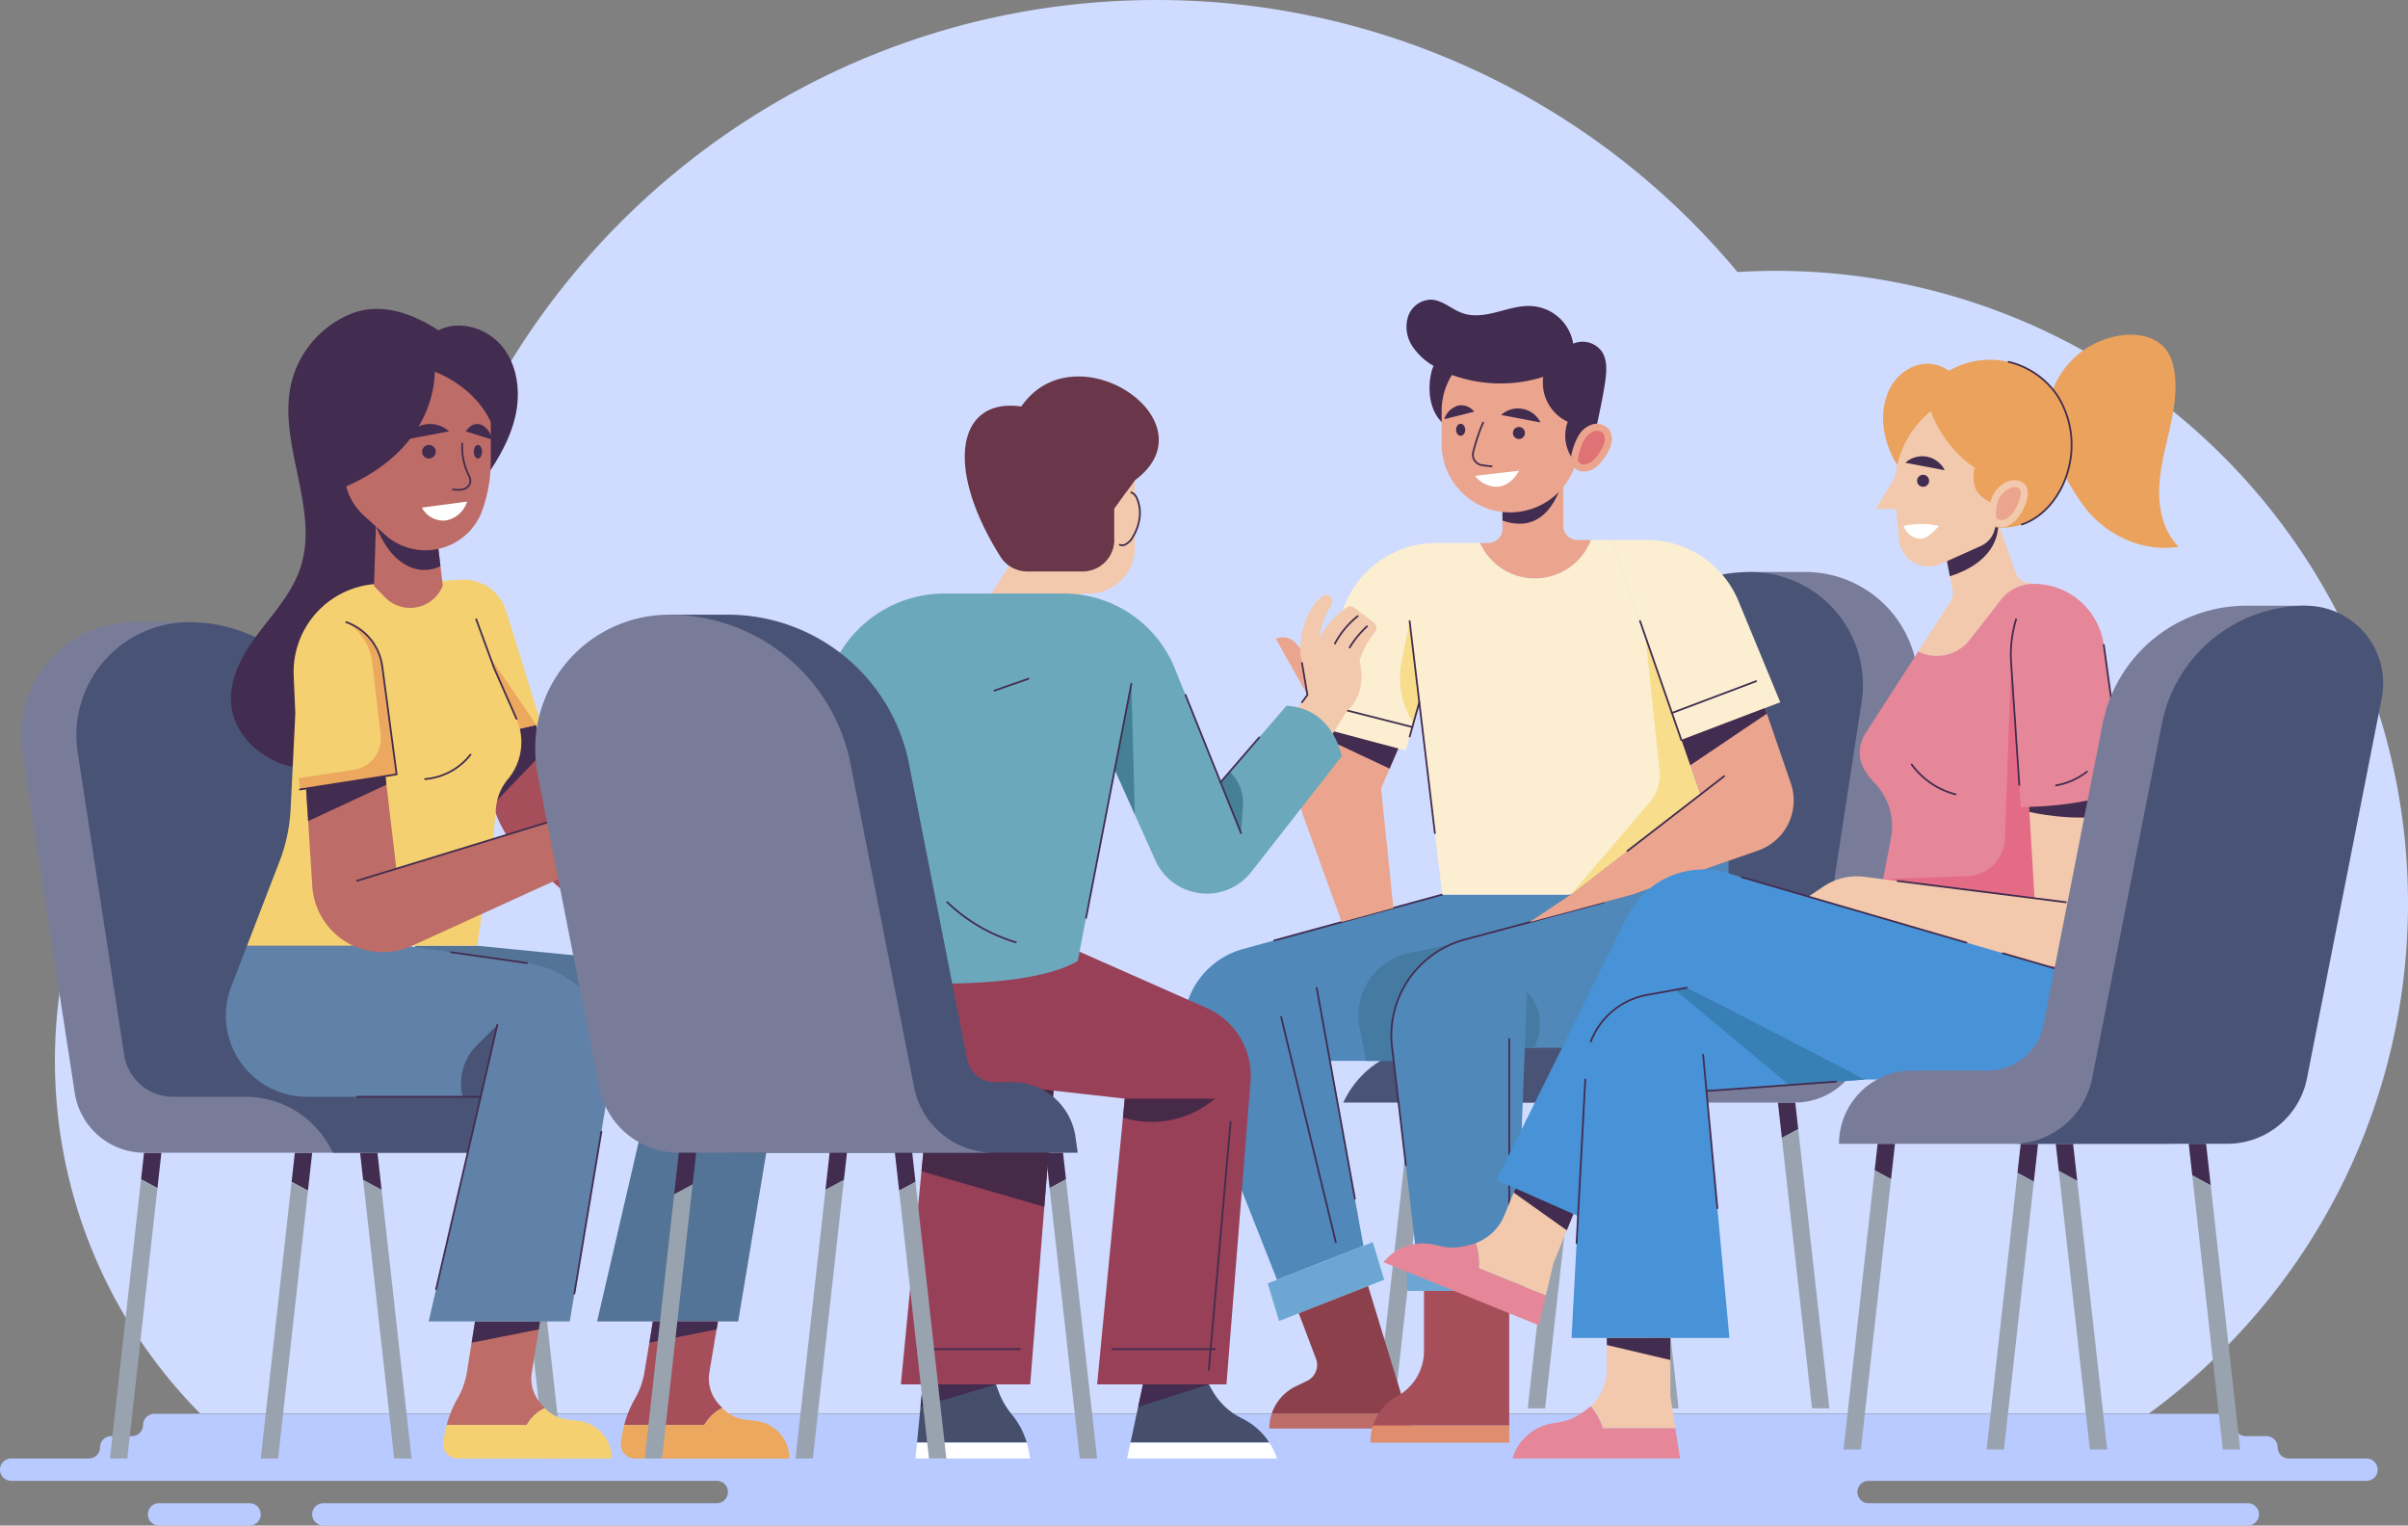 <svg xmlns="http://www.w3.org/2000/svg" width="682.64" height="432.389" viewBox="0 0 682.64 432.389">
  <rect x="0" y="0" width="682.64" height="432.389" fill="#808080" stroke="none"/>
  <g id="Group_2801" data-name="Group 2801" transform="translate(-37.981 -28.278)">
    <g id="BACKGROUND">
      <path id="Path_1362" data-name="Path 1362" d="M720.621,284.243a179.2,179.2,0,0,0-179.2-179.2c-3.655,0-7.281.123-10.882.339a214.147,214.147,0,0,0-164.762-77.1c-101.1,0-185.863,69.918-208.6,164.036a141.892,141.892,0,0,0-62.435,236.6H647.167A178.941,178.941,0,0,0,720.621,284.243Z" fill="#cfdcff"/>
    </g>
    <g id="OBJECT">
      <g id="Group_2741" data-name="Group 2741">
        <g id="Group_2599" data-name="Group 2599">
          <path id="Path_1363" data-name="Path 1363" d="M712.019,444.833h0a3.166,3.166,0,0,0-3.167-3.166H686.833a3.166,3.166,0,0,1-3.166-3.167h0a3.167,3.167,0,0,0-3.167-3.167h-5.872a3.167,3.167,0,0,1-3.167-3.166h0A3.167,3.167,0,0,0,668.294,429H81.706a3.167,3.167,0,0,0-3.167,3.167h0a3.167,3.167,0,0,1-3.167,3.166H69.5a3.167,3.167,0,0,0-3.167,3.167h0a3.166,3.166,0,0,1-3.166,3.167H41.148a3.166,3.166,0,0,0-3.167,3.166h0A3.167,3.167,0,0,0,41.148,448H241.177a3.167,3.167,0,0,1,3.167,3.167h0a3.166,3.166,0,0,1-3.167,3.166H129.65a3.167,3.167,0,0,0-3.167,3.167h0a3.167,3.167,0,0,0,3.167,3.167H675.2a3.167,3.167,0,0,0,3.166-3.167h0a3.167,3.167,0,0,0-3.166-3.167H567.7a3.166,3.166,0,0,1-3.167-3.166h0A3.167,3.167,0,0,1,567.7,448H708.852A3.167,3.167,0,0,0,712.019,444.833Z" fill="#b8caff"/>
          <path id="Path_1364" data-name="Path 1364" d="M108.732,460.667H83.066A3.167,3.167,0,0,1,79.9,457.5h0a3.167,3.167,0,0,1,3.167-3.167h25.666A3.167,3.167,0,0,1,111.9,457.5h0A3.167,3.167,0,0,1,108.732,460.667Z" fill="#b8caff"/>
        </g>
        <g id="Group_2634" data-name="Group 2634">
          <g id="Group_2606" data-name="Group 2606">
            <g id="Group_2604" data-name="Group 2604">
              <g id="Group_2600" data-name="Group 2600">
                <path id="Path_1365" data-name="Path 1365" d="M442.911,340.774h-4.917l-1.315,11.788,5.232-2.827Z" fill="#422c4f"/>
                <path id="Path_1366" data-name="Path 1366" d="M436.679,352.562l-8.352,74.879h4.917l8.667-77.705Z" fill="#99a3b0"/>
              </g>
              <g id="Group_2601" data-name="Group 2601">
                <path id="Path_1367" data-name="Path 1367" d="M479.577,351.253l-8.5,76.188H476l8.813-79.015Z" fill="#99a3b0"/>
                <path id="Path_1368" data-name="Path 1368" d="M485.663,340.774h-4.917l-1.169,10.479,5.232-2.827Z" fill="#422c4f"/>
              </g>
              <g id="Group_2602" data-name="Group 2602">
                <path id="Path_1369" data-name="Path 1369" d="M504.164,340.774h-4.917l1.2,10.754,4.638-2.505Z" fill="#422c4f"/>
                <path id="Path_1370" data-name="Path 1370" d="M513.831,427.441l-8.747-78.418-4.638,2.505,8.467,75.913Z" fill="#99a3b0"/>
              </g>
              <g id="Group_2603" data-name="Group 2603">
                <path id="Path_1371" data-name="Path 1371" d="M546.916,340.774H542l1.119,10.031,4.638-2.505Z" fill="#422c4f"/>
                <path id="Path_1372" data-name="Path 1372" d="M556.582,427.441,547.755,348.3l-4.638,2.505,8.548,76.635Z" fill="#99a3b0"/>
              </g>
            </g>
            <g id="Group_2605" data-name="Group 2605">
              <path id="Path_1373" data-name="Path 1373" d="M434.454,340.774v0a27.311,27.311,0,0,1,24.792-15.855h32.541l17.594-114.523L534.1,190.4h15.656a32,32,0,0,1,31.629,36.859l-14.834,96.553a20,20,0,0,1-19.768,16.963Z" fill="#797c99"/>
              <path id="Path_1374" data-name="Path 1374" d="M418.8,340.774v0a27.31,27.31,0,0,1,24.792-15.855h32.541l15-97.644A43.476,43.476,0,0,1,534.1,190.4h0a32,32,0,0,1,31.629,36.859l-13.18,85.785a14,14,0,0,1-13.838,11.874H518.189A27.311,27.311,0,0,0,493.4,340.772v0Z" fill="#495375"/>
            </g>
          </g>
          <g id="Group_2633" data-name="Group 2633">
            <g id="Group_2613" data-name="Group 2613">
              <g id="Group_2607" data-name="Group 2607">
                <path id="Path_1375" data-name="Path 1375" d="M465.528,190.483a17.095,17.095,0,0,0,23.507-9.15h-3.868a4,4,0,0,1-4-4V164l-17.25,4.5v9.667a4,4,0,0,1-4,4h-2.41A17.43,17.43,0,0,0,465.528,190.483Z" fill="#eba58e"/>
                <path id="Path_1376" data-name="Path 1376" d="M481.167,164c-2.917,10.417-8.917,14.75-17.25,11.833V168.5Z" fill="#422c4f"/>
              </g>
              <g id="Group_2612" data-name="Group 2612">
                <path id="Path_1377" data-name="Path 1377" d="M447.917,149c-6.75-5.083-4.5-15.5-3.5-17a17.662,17.662,0,0,1-6.226-5.886,9.883,9.883,0,0,1-1.02-8.17,7.018,7.018,0,0,1,6.4-4.734c3.306.058,5.922,2.759,9.046,3.844,3.156,1.1,6.633.478,9.866-.363s6.5-1.9,9.835-1.654a12.751,12.751,0,0,1,11.642,10.643,6.753,6.753,0,0,1,8.118,2.224c1.593,2.4,1.357,5.534.976,8.389-.689,5.167-3.489,17.643-4.724,22.707L479,161.333Z" fill="#422c4f"/>
                <g id="Group_2608" data-name="Group 2608">
                  <path id="Path_1378" data-name="Path 1378" d="M485.526,151.67a6.921,6.921,0,0,1,3.82-3.088,4.493,4.493,0,0,1,4.6,1.217,4.822,4.822,0,0,1,.889,3.968,10.684,10.684,0,0,1-1.7,3.814,12.463,12.463,0,0,1-2.445,2.906,5.926,5.926,0,0,1-3.459,1.437,3.919,3.919,0,0,1-3.332-1.511c-.837-1.171-.6-2.823-.223-4.129A18.312,18.312,0,0,1,485.526,151.67Z" fill="#eba58e"/>
                  <path id="Path_1379" data-name="Path 1379" d="M487.059,159.928a1.909,1.909,0,0,1-1.535-.678c-.134-.189-.4-.8.071-2.406a16.761,16.761,0,0,1,1.627-4.114,4.979,4.979,0,0,1,2.673-2.226,2.88,2.88,0,0,1,.78-.106,2.288,2.288,0,0,1,1.743.7,2.873,2.873,0,0,1,.445,2.313,9.025,9.025,0,0,1-1.408,3.087,10.376,10.376,0,0,1-2.038,2.45,3.958,3.958,0,0,1-2.269.982Z" fill="#de7274"/>
                </g>
                <path id="Path_1380" data-name="Path 1380" d="M482.417,147.833a12.211,12.211,0,0,1-6.94-12.738,40.344,40.344,0,0,1-25.89-.55,19.3,19.3,0,0,0-2.92,10.205v9.333A19.416,19.416,0,0,0,466.083,173.5h0a19.413,19.413,0,0,0,18.655-14.073,11.5,11.5,0,0,1-1.4-1.8A11.37,11.37,0,0,1,482.417,147.833Z" fill="#eba58e"/>
                <g id="Group_2609" data-name="Group 2609">
                  <path id="Path_1381" data-name="Path 1381" d="M451.247,143.257a5.874,5.874,0,0,0-3.83,3.832l8.458-2.115A4.558,4.558,0,0,0,451.247,143.257Z" fill="#422c4f"/>
                </g>
                <ellipse id="Ellipse_82" data-name="Ellipse 82" cx="1.293" cy="1.706" rx="1.293" ry="1.706" transform="translate(450.767 148.382)" fill="#422c4f"/>
                <g id="Group_2610" data-name="Group 2610">
                  <path id="Path_1382" data-name="Path 1382" d="M469.648,144.176a7.123,7.123,0,0,1,5.055,3.832l-11.161-2.115A7.124,7.124,0,0,1,469.648,144.176Z" fill="#422c4f"/>
                </g>
                <path id="Path_1383" data-name="Path 1383" d="M466.87,151.007a1.706,1.706,0,1,0,1.706-1.706A1.706,1.706,0,0,0,466.87,151.007Z" fill="#422c4f"/>
                <g id="Group_2611" data-name="Group 2611">
                  <path id="Path_1384" data-name="Path 1384" d="M460.818,160.689H460.8c-.882-.078-1.772-.191-2.682-.311a3.286,3.286,0,0,1-2.285-1.4,3.19,3.19,0,0,1-.469-2.559,55.209,55.209,0,0,1,2.824-8.459.25.25,0,1,1,.459.2,54.772,54.772,0,0,0-2.8,8.382,2.653,2.653,0,0,0,.4,2.158,2.783,2.783,0,0,0,1.937,1.19c.9.119,1.789.232,2.66.309a.25.25,0,0,1-.022.5Z" fill="#422c4f"/>
                </g>
                <path id="Path_1385" data-name="Path 1385" d="M468.612,161.7l-12.435,1.454a7.63,7.63,0,0,0,6.53,3.064C465.213,166,467.445,163.933,468.612,161.7Z" fill="#fff"/>
              </g>
            </g>
            <g id="Group_2623" data-name="Group 2623">
              <g id="Group_2615" data-name="Group 2615">
                <path id="Path_1386" data-name="Path 1386" d="M483.329,281.833h-36.5l-56.412,15.406a23,23,0,0,0-15.334,30.631L400,391l24.5-9.616L415,328.965h21.833l46.5-30.3Z" fill="#5088ba"/>
                <path id="Path_1387" data-name="Path 1387" d="M427.145,380.345l-29.792,11.694,3.23,10.655L430.375,391Z" fill="#6ca7d3"/>
                <g id="Group_2614" data-name="Group 2614">
                  <path id="Path_1388" data-name="Path 1388" d="M398.517,428.917a13.225,13.225,0,0,0-.707,4.25h40.357l-1.3-4.25Z" fill="#bd6c67"/>
                  <path id="Path_1389" data-name="Path 1389" d="M425.816,392.79,406.168,400.5l4.877,12.881a5,5,0,0,1-2.5,6.274l-3.225,1.556a13.263,13.263,0,0,0-6.8,7.7h38.35Z" fill="#8c404c"/>
                </g>
                <path id="Path_1390" data-name="Path 1390" d="M423.4,319.456l1.851,9.509h11.583l46.5-30.3v-9.792l-45.915,9.516A18,18,0,0,0,423.4,319.456Z" fill="#457ba3"/>
              </g>
              <g id="Group_2617" data-name="Group 2617">
                <path id="Path_1391" data-name="Path 1391" d="M500.75,281.833l-47.6,12.765a28,28,0,0,0-20.558,30.3L439.5,384H468l2.25-58.75H491a37,37,0,0,0,37-37V272.278Z" fill="#5088ba"/>
                <rect id="Rectangle_778" data-name="Rectangle 778" width="33.5" height="10.167" transform="translate(436.833 384)" fill="#6ca7d3"/>
                <g id="Group_2616" data-name="Group 2616">
                  <path id="Path_1392" data-name="Path 1392" d="M465.833,394.167H441.667v17.014A14.628,14.628,0,0,1,434.083,424a14.621,14.621,0,0,0-6.871,8.333h38.621Z" fill="#a64f5a"/>
                  <path id="Path_1393" data-name="Path 1393" d="M427.212,432.333a14.608,14.608,0,0,0-.712,4.486v.348h39.333v-4.834Z" fill="#df8d6d"/>
                </g>
                <path id="Path_1394" data-name="Path 1394" d="M470.25,325.25l.609-15.916h0a13.392,13.392,0,0,1,2.1,15.514l-.214.4Z" fill="#457ba3"/>
              </g>
              <g id="Group_2618" data-name="Group 2618">
                <path id="Path_1395" data-name="Path 1395" d="M465.833,384.25a.25.25,0,0,1-.25-.25V322.75a.25.25,0,0,1,.5,0V384A.25.25,0,0,1,465.833,384.25Z" fill="#422c4f"/>
              </g>
              <g id="Group_2619" data-name="Group 2619">
                <path id="Path_1396" data-name="Path 1396" d="M422.076,368.267a.25.25,0,0,1-.246-.206l-10.823-59.729a.249.249,0,0,1,.2-.291.247.247,0,0,1,.291.2l10.823,59.73a.25.25,0,0,1-.2.291A.236.236,0,0,1,422.076,368.267Z" fill="#422c4f"/>
              </g>
              <g id="Group_2620" data-name="Group 2620">
                <path id="Path_1397" data-name="Path 1397" d="M416.665,380.6a.25.25,0,0,1-.243-.192l-15.5-63.844a.25.25,0,1,1,.486-.118l15.5,63.845a.251.251,0,0,1-.184.3A.239.239,0,0,1,416.665,380.6Z" fill="#422c4f"/>
              </g>
              <g id="Group_2621" data-name="Group 2621">
                <path id="Path_1398" data-name="Path 1398" d="M399.241,295.081a.25.25,0,0,1-.065-.491l47.592-13a.25.25,0,0,1,.13.482l-47.591,13A.249.249,0,0,1,399.241,295.081Z" fill="#422c4f"/>
              </g>
              <g id="Group_2622" data-name="Group 2622">
                <path id="Path_1399" data-name="Path 1399" d="M436.519,358.75a.251.251,0,0,1-.249-.221l-3.928-33.606a28.409,28.409,0,0,1,20.742-30.567l39.562-10.608a.249.249,0,1,1,.129.482l-39.562,10.609a27.906,27.906,0,0,0-20.375,30.025l3.929,33.607a.25.25,0,0,1-.219.277Z" fill="#422c4f"/>
              </g>
            </g>
            <g id="Group_2632" data-name="Group 2632">
              <path id="Path_1400" data-name="Path 1400" d="M494.926,181.333h-5.891a17.093,17.093,0,0,1-31.528.834H445.166a28,28,0,0,0-26.336,18.49l-11.746,32.531L436.5,241l3.833-13.679,6.5,54.512h36.5L520,253.5Z" fill="#fbeed1"/>
              <path id="Path_1401" data-name="Path 1401" d="M494.926,181.333h10.013a28,28,0,0,1,25.879,17.309l11.849,28.679L514.618,238.01Z" fill="#fbeed1"/>
              <g id="Group_2624" data-name="Group 2624">
                <path id="Path_1402" data-name="Path 1402" d="M483.329,281.833,520,253.5l-5.382-15.49,23.717-9.038,7.323,21.32a15,15,0,0,1-9.223,19.028L500.75,281.833l-29.25,7.844Z" fill="#eba58e"/>
                <path id="Path_1403" data-name="Path 1403" d="M538.335,228.972l-23.717,9.038,2.5,7.2,21.755-14.665Z" fill="#422c4f"/>
              </g>
              <g id="Group_2625" data-name="Group 2625">
                <path id="Path_1404" data-name="Path 1404" d="M433,285.612l-3.5-33.841,4.891-11.331L409.776,233.9l-2.722,9.441a27,27,0,0,0,.558,16.674l10.721,29.6Z" fill="#eba58e"/>
                <path id="Path_1405" data-name="Path 1405" d="M409.776,233.9l24.615,6.537-2.46,5.7L409.312,235.51Z" fill="#422c4f"/>
              </g>
              <path id="Path_1406" data-name="Path 1406" d="M504.472,208.809l3.977,37.837a12,12,0,0,1-2.807,9.045l-22.313,26.142L520,253.5Z" fill="#f7dd8c"/>
              <path id="Path_1407" data-name="Path 1407" d="M440.333,227.321l-2.742-23-2.273,11.629a23.272,23.272,0,0,0,3.375,17.222h0Z" fill="#f7dd8c"/>
              <g id="Group_2626" data-name="Group 2626">
                <path id="Path_1408" data-name="Path 1408" d="M514.618,238.26a.251.251,0,0,1-.236-.168L502.677,204.4a.25.25,0,1,1,.472-.164l11.705,33.688a.25.25,0,0,1-.154.318A.262.262,0,0,1,514.618,238.26Z" fill="#422c4f"/>
              </g>
              <g id="Group_2627" data-name="Group 2627">
                <path id="Path_1409" data-name="Path 1409" d="M511.9,230.626a.25.25,0,0,1-.088-.484l23.914-9.019a.25.25,0,1,1,.176.468L511.99,230.61A.24.24,0,0,1,511.9,230.626Z" fill="#422c4f"/>
              </g>
              <g id="Group_2628" data-name="Group 2628">
                <path id="Path_1410" data-name="Path 1410" d="M499.34,269.713a.25.25,0,0,1-.154-.448l27.407-21.175a.25.25,0,1,1,.306.4l-27.406,21.176A.25.25,0,0,1,499.34,269.713Z" fill="#422c4f"/>
              </g>
              <g id="Group_2629" data-name="Group 2629">
                <path id="Path_1411" data-name="Path 1411" d="M444.753,264.638a.25.25,0,0,1-.248-.221l-7.162-60.065a.25.25,0,0,1,.5-.06L445,264.358a.25.25,0,0,1-.219.278Z" fill="#422c4f"/>
              </g>
              <g id="Group_2630" data-name="Group 2630">
                <path id="Path_1412" data-name="Path 1412" d="M437.609,237.292a.222.222,0,0,1-.067-.01.25.25,0,0,1-.174-.308l2.724-9.72a.25.25,0,0,1,.482.135l-2.723,9.72A.253.253,0,0,1,437.609,237.292Z" fill="#422c4f"/>
              </g>
              <g id="Group_2631" data-name="Group 2631">
                <path id="Path_1413" data-name="Path 1413" d="M438.362,234.6a.255.255,0,0,1-.061-.007l-24.988-6.346a.25.25,0,0,1,.123-.484l24.988,6.345a.25.25,0,0,1-.062.492Z" fill="#422c4f"/>
              </g>
            </g>
          </g>
        </g>
        <g id="Group_2671" data-name="Group 2671">
          <g id="Group_2641" data-name="Group 2641">
            <g id="Group_2639" data-name="Group 2639">
              <g id="Group_2635" data-name="Group 2635">
                <path id="Path_1414" data-name="Path 1414" d="M182.819,355h4.917l1.315,11.788-5.232-2.827Z" fill="#422c4f"/>
                <path id="Path_1415" data-name="Path 1415" d="M189.051,366.788l8.352,74.879h-4.917l-8.667-77.705Z" fill="#99a3b0"/>
              </g>
              <g id="Group_2636" data-name="Group 2636">
                <path id="Path_1416" data-name="Path 1416" d="M146.153,365.479l8.5,76.188h-4.917l-8.813-79.015Z" fill="#99a3b0"/>
                <path id="Path_1417" data-name="Path 1417" d="M140.067,355h4.917l1.169,10.479-5.232-2.827Z" fill="#422c4f"/>
              </g>
              <g id="Group_2637" data-name="Group 2637">
                <path id="Path_1418" data-name="Path 1418" d="M121.566,355h4.917l-1.2,10.754-4.638-2.505Z" fill="#422c4f"/>
                <path id="Path_1419" data-name="Path 1419" d="M111.9,441.667l8.747-78.418,4.638,2.505-8.467,75.913Z" fill="#99a3b0"/>
              </g>
              <g id="Group_2638" data-name="Group 2638">
                <path id="Path_1420" data-name="Path 1420" d="M78.814,355h4.917l-1.119,10.031-4.638-2.505Z" fill="#422c4f"/>
                <path id="Path_1421" data-name="Path 1421" d="M69.147,441.667l8.827-79.141,4.638,2.505-8.548,76.635Z" fill="#99a3b0"/>
              </g>
            </g>
            <g id="Group_2640" data-name="Group 2640">
              <path id="Path_1422" data-name="Path 1422" d="M191.275,355v0a27.312,27.312,0,0,0-24.792-15.855H133.942l-17.6-114.523L91.625,204.625H75.969A32,32,0,0,0,44.34,241.484l14.834,96.553A20,20,0,0,0,78.942,355Z" fill="#797c99"/>
              <path id="Path_1423" data-name="Path 1423" d="M206.932,355v0a27.311,27.311,0,0,0-24.792-15.855H149.6l-15-97.644a43.476,43.476,0,0,0-42.972-36.874h0A32,32,0,0,0,60,241.484l13.18,85.785a14,14,0,0,0,13.837,11.874h20.528A27.312,27.312,0,0,1,132.333,355v0Z" fill="#495375"/>
            </g>
          </g>
          <g id="Group_2670" data-name="Group 2670">
            <g id="Group_2652" data-name="Group 2652">
              <g id="Group_2644" data-name="Group 2644">
                <g id="Group_2642" data-name="Group 2642">
                  <path id="Path_1424" data-name="Path 1424" d="M155.751,296.333l-16.527,42.81H222l-14.75,63.671h40l11.333-68.042a28,28,0,0,0-24.867-32.464l-60.473-5.975Z" fill="#537496"/>
                  <path id="Path_1425" data-name="Path 1425" d="M222,339.143l4.716-20.356-5.988,5.366a6.193,6.193,0,0,0-2.062,4.615h0a6.2,6.2,0,0,1-5.441,6.152l-2.468.3-.653,3.919Z" fill="#495375"/>
                </g>
                <g id="Group_2643" data-name="Group 2643">
                  <path id="Path_1426" data-name="Path 1426" d="M242.76,427.361c-.066-.071-.138-.136-.2-.208l-.9-1.005a10.724,10.724,0,0,1-2.588-8.865l2.429-14.469H223.058L220.73,416.88a22.355,22.355,0,0,1-2.765,7.871,29.492,29.492,0,0,0-3.021,7.416h22.692A11.793,11.793,0,0,1,242.76,427.361Z" fill="#a64f5a"/>
                  <path id="Path_1427" data-name="Path 1427" d="M252.316,431.022l-3.053-.369a10.72,10.72,0,0,1-6.5-3.292,11.793,11.793,0,0,0-5.124,4.806H214.944A35.044,35.044,0,0,0,214,437.2a4.013,4.013,0,0,0,3.977,4.472H261.75A10.723,10.723,0,0,0,252.316,431.022Z" fill="#eca85e"/>
                  <path id="Path_1428" data-name="Path 1428" d="M223.058,402.814H241.5l-.369,2.268L222.1,408.84Z" fill="#422c4f"/>
                </g>
              </g>
              <g id="Group_2651" data-name="Group 2651">
                <g id="Group_2645" data-name="Group 2645">
                  <path id="Path_1429" data-name="Path 1429" d="M192.432,427.361c-.066-.071-.138-.136-.2-.208l-.9-1.005a10.724,10.724,0,0,1-2.588-8.865l2.34-14.469H172.641L170.4,416.88a22.354,22.354,0,0,1-2.765,7.871,29.493,29.493,0,0,0-3.021,7.416h22.692A11.793,11.793,0,0,1,192.432,427.361Z" fill="#bd6c67"/>
                  <path id="Path_1430" data-name="Path 1430" d="M201.988,431.022l-3.053-.369a10.723,10.723,0,0,1-6.5-3.292,11.793,11.793,0,0,0-5.124,4.806H164.616a35.042,35.042,0,0,0-.947,5.028,4.013,4.013,0,0,0,3.977,4.472h43.776A10.722,10.722,0,0,0,201.988,431.022Z" fill="#f4d071"/>
                  <path id="Path_1431" data-name="Path 1431" d="M172.641,402.814h18.442l-.369,2.268-19.031,3.758Z" fill="#422c4f"/>
                </g>
                <g id="Group_2646" data-name="Group 2646">
                  <path id="Path_1432" data-name="Path 1432" d="M108,296.333l-4.45,11.527a23,23,0,0,0,21.457,31.283H174.25L159.5,402.814h40l11.537-69.266a28,28,0,0,0-23.691-32.323l-34.513-4.892Z" fill="#6081a8"/>
                  <path id="Path_1433" data-name="Path 1433" d="M174.25,339.143l4.716-20.356-5.757,5.716a15.29,15.29,0,0,0-4.042,14.64h5.083Z" fill="#495375"/>
                </g>
                <g id="Group_2647" data-name="Group 2647">
                  <path id="Path_1434" data-name="Path 1434" d="M174.25,339.393H139.224a.25.25,0,0,1,0-.5H174.25a.25.25,0,0,1,0,.5Z" fill="#422c4f"/>
                </g>
                <g id="Group_2648" data-name="Group 2648">
                  <path id="Path_1435" data-name="Path 1435" d="M161.622,393.906a.222.222,0,0,1-.057-.007.25.25,0,0,1-.187-.3l17.344-74.87a.25.25,0,0,1,.487.114l-17.344,74.869A.251.251,0,0,1,161.622,393.906Z" fill="#422c4f"/>
                </g>
                <g id="Group_2649" data-name="Group 2649">
                  <path id="Path_1436" data-name="Path 1436" d="M187.347,301.475a.217.217,0,0,1-.036,0l-21.505-3.048a.25.25,0,1,1,.071-.494l21.5,3.048a.25.25,0,0,1-.034.5Z" fill="#422c4f"/>
                </g>
                <g id="Group_2650" data-name="Group 2650">
                  <path id="Path_1437" data-name="Path 1437" d="M200.821,395.137l-.042,0a.251.251,0,0,1-.205-.288l7.64-45.872a.25.25,0,1,1,.494.082l-7.641,45.872A.251.251,0,0,1,200.821,395.137Z" fill="#422c4f"/>
                </g>
              </g>
            </g>
            <g id="Group_2655" data-name="Group 2655">
              <g id="Group_2653" data-name="Group 2653">
                <path id="Path_1438" data-name="Path 1438" d="M188.333,228.5l7,23.271,34.334,40.9L220.481,301,187.4,271.784a32.006,32.006,0,0,1-9.754-15.8L171.833,234Z" fill="#a64f5a"/>
                <path id="Path_1439" data-name="Path 1439" d="M188.333,228.5l-16.5,5.5,5.813,21.98c.032.119.075.234.107.352l14.429-15.039Z" fill="#422c4f"/>
              </g>
              <g id="Group_2654" data-name="Group 2654">
                <path id="Path_1440" data-name="Path 1440" d="M168.88,192.592h0a12.515,12.515,0,0,1,12.573,8.8l9.922,32.047L181.25,235.75l-6-17.25Z" fill="#f4d071"/>
                <path id="Path_1441" data-name="Path 1441" d="M175.25,218.5l6,17.25,8.76-2L172.8,208.535Z" fill="#eca85e"/>
              </g>
            </g>
            <path id="Path_1442" data-name="Path 1442" d="M175.307,164.078c3.892-5.547,7.406-11.531,8.837-18.154s.528-14.019-3.7-19.316-12.144-7.8-18.169-4.7c-7.42-4.863-16.319-7.975-24.589-4.762a28.476,28.476,0,0,0-16.99,19.181c-4.418,17.33,8.1,36.042,2.413,53-2.343,6.981-7.483,12.589-11.9,18.479s-8.369,12.837-7.665,20.168c.9,9.408,9.771,16.743,19.141,17.979a27.141,27.141,0,0,0,20.829-6.129c6.635-5.63,10.152-14.191,11.7-22.753s1.366-17.329,1.923-26.012c.349-5.432,1.018-10.952,3.286-15.9S170.045,165.47,175.307,164.078Z" fill="#422c4f"/>
            <g id="Group_2658" data-name="Group 2658">
              <path id="Path_1443" data-name="Path 1443" d="M184.387,232,178,217.5l-9.12-24.908-23.9,1.181a25,25,0,0,0-23.742,26.052l.463,10.677h0l-1.326,27.026a47.99,47.99,0,0,1-3.164,14.935L108,296.333h65.244l4.548-30.256.8-8.843a14.618,14.618,0,0,1,3.357-8.082h0A16.408,16.408,0,0,0,184.387,232Z" fill="#f4d071"/>
              <g id="Group_2656" data-name="Group 2656">
                <path id="Path_1444" data-name="Path 1444" d="M184.387,232.247a.251.251,0,0,1-.229-.149l-6.387-14.5-5.022-13.713a.25.25,0,0,1,.47-.172l5.016,13.7,6.381,14.482a.25.25,0,0,1-.229.351Z" fill="#422c4f"/>
              </g>
              <g id="Group_2657" data-name="Group 2657">
                <path id="Path_1445" data-name="Path 1445" d="M158.494,249.338a.25.25,0,0,1-.018-.5,17.939,17.939,0,0,0,12.687-6.822.25.25,0,1,1,.4.306,18.454,18.454,0,0,1-13.046,7.015Z" fill="#422c4f"/>
              </g>
            </g>
            <g id="Group_2664" data-name="Group 2664">
              <g id="Group_2659" data-name="Group 2659">
                <path id="Path_1446" data-name="Path 1446" d="M144.625,174.75,144,194.375l3.106,3.19A9.949,9.949,0,0,0,163.5,194.25h0l-1.75-14.75Z" fill="#bd6c67"/>
                <path id="Path_1447" data-name="Path 1447" d="M156.779,189.707a10.375,10.375,0,0,0,6.068-.956l-1.1-9.251-17.125-4.75-.083,2.593a31.787,31.787,0,0,0,3.586,6.615C150.244,186.811,153.268,189.167,156.779,189.707Z" fill="#422c4f"/>
              </g>
              <path id="Path_1448" data-name="Path 1448" d="M177.125,148v10.819a42.345,42.345,0,0,1-2.368,13.96h0A17.115,17.115,0,0,1,158.6,184.25h0a17.113,17.113,0,0,1-11.491-4.431l-6-5.44a16.748,16.748,0,0,1-4.98-8.254h0c18.375-8,24.875-21.625,25.125-32.5C173.75,138.75,177.125,148,177.125,148Z" fill="#bd6c67"/>
              <g id="Group_2663" data-name="Group 2663">
                <g id="Group_2660" data-name="Group 2660">
                  <path id="Path_1449" data-name="Path 1449" d="M158.37,148.6a8.049,8.049,0,0,0-5.711,4.329l12.609-2.39A8.048,8.048,0,0,0,158.37,148.6Z" fill="#422c4f"/>
                </g>
                <path id="Path_1450" data-name="Path 1450" d="M161.508,156.316a1.927,1.927,0,1,1-1.927-1.927A1.927,1.927,0,0,1,161.508,156.316Z" fill="#422c4f"/>
                <g id="Group_2661" data-name="Group 2661">
                  <path id="Path_1451" data-name="Path 1451" d="M174.192,148.6c1.554.488,2.791,2.153,3.448,4.329l-7.614-2.39C171.118,148.912,172.637,148.112,174.192,148.6Z" fill="#422c4f"/>
                </g>
                <path id="Path_1452" data-name="Path 1452" d="M172.3,156.316c0,1.064.521,1.927,1.164,1.927s1.164-.863,1.164-1.927-.521-1.927-1.164-1.927S172.3,155.252,172.3,156.316Z" fill="#422c4f"/>
                <g id="Group_2662" data-name="Group 2662">
                  <path id="Path_1453" data-name="Path 1453" d="M167.911,167.373a15.176,15.176,0,0,1-1.529-.1.25.25,0,1,1,.05-.5,7.494,7.494,0,0,0,2.846-.074,2.41,2.41,0,0,0,1.789-1.788,3.815,3.815,0,0,0-.547-2.053l-.084-.178a18.14,18.14,0,0,1-1.659-8.695.25.25,0,1,1,.5.029,17.633,17.633,0,0,0,1.614,8.455l.082.176a4.174,4.174,0,0,1,.591,2.335,2.915,2.915,0,0,1-2.146,2.2A5.357,5.357,0,0,1,167.911,167.373Z" fill="#422c4f"/>
                </g>
                <path id="Path_1454" data-name="Path 1454" d="M170.394,170.453l-12.813,1.686a6.845,6.845,0,0,0,6.687,3.667A7.708,7.708,0,0,0,170.394,170.453Z" fill="#fff"/>
              </g>
            </g>
            <g id="Group_2669" data-name="Group 2669">
              <g id="Group_2665" data-name="Group 2665">
                <path id="Path_1455" data-name="Path 1455" d="M124.75,251.771l22.5-3.521,3.083,26.25,54.334-16.667,3.166,14.334-53.064,24.189a20,20,0,0,1-28.255-16.925Z" fill="#bd6c67"/>
                <path id="Path_1456" data-name="Path 1456" d="M147.25,248.25l-22.5,3.521.589,9.239,22.2-10.328Z" fill="#422c4f"/>
              </g>
              <g id="Group_2667" data-name="Group 2667">
                <path id="Path_1457" data-name="Path 1457" d="M150.419,247.754l-27.374,4.284-.378-3.205,15.625-2.365a9,9,0,0,0,7.592-9.939L143.5,216.055a15.428,15.428,0,0,0-7.357-11.43h0l.333.125a15.433,15.433,0,0,1,9.869,12.409Z" fill="#eca85e"/>
                <g id="Group_2666" data-name="Group 2666">
                  <path id="Path_1458" data-name="Path 1458" d="M123.044,252.288a.25.25,0,0,1-.038-.5l27.132-4.246L146.1,217.192a15.159,15.159,0,0,0-9.709-12.208l-.333-.125a.25.25,0,1,1,.176-.468l.333.125a15.659,15.659,0,0,1,10.029,12.61l4.074,30.595a.252.252,0,0,1-.21.28l-27.374,4.284A.247.247,0,0,1,123.044,252.288Z" fill="#422c4f"/>
                </g>
              </g>
              <g id="Group_2668" data-name="Group 2668">
                <path id="Path_1459" data-name="Path 1459" d="M139.224,278.158a.25.25,0,0,1-.073-.489l57.415-17.612a.254.254,0,0,1,.312.166.251.251,0,0,1-.166.312L139.3,278.147A.264.264,0,0,1,139.224,278.158Z" fill="#422c4f"/>
              </g>
            </g>
          </g>
        </g>
        <g id="Group_2704" data-name="Group 2704">
          <g id="Group_2698" data-name="Group 2698">
            <g id="Group_2673" data-name="Group 2673">
              <path id="Path_1460" data-name="Path 1460" d="M359.692,159.833V183.5a13,13,0,0,1-13,13H344.5l-2,3.167H317l8.667-13.5Z" fill="#f2c9ad"/>
              <path id="Path_1461" data-name="Path 1461" d="M359.75,164.375l-5.875,8.125v8.75a9,9,0,0,1-9,9H329.206a9.018,9.018,0,0,1-7.629-4.216c-16.165-25.7-11.985-45.143,5.923-42.534C342.875,121.25,382.125,147.75,359.75,164.375Z" fill="#6a3649"/>
              <path id="Path_1462" data-name="Path 1462" d="M357.376,167.658l-3.5,4.842V181a2.428,2.428,0,0,0,2.806,1.749,5.134,5.134,0,0,0,2.548-2.465,13.436,13.436,0,0,0,1.8-5.13,10.327,10.327,0,0,0-.735-5.606A2.784,2.784,0,0,0,357.376,167.658Z" fill="#f2c9ad"/>
              <g id="Group_2672" data-name="Group 2672">
                <path id="Path_1463" data-name="Path 1463" d="M356.184,183.068a2.388,2.388,0,0,1-.861-.166.25.25,0,0,1,.181-.466,1.746,1.746,0,0,0,1.107.073,4.814,4.814,0,0,0,2.4-2.354,13.2,13.2,0,0,0,1.764-5.033,10.106,10.106,0,0,0-.712-5.465,2.806,2.806,0,0,0-1.449-1.568.25.25,0,1,1,.179-.466,3.259,3.259,0,0,1,1.721,1.817,10.49,10.49,0,0,1,.757,5.746,13.709,13.709,0,0,1-1.831,5.226,5.184,5.184,0,0,1-2.692,2.576A1.984,1.984,0,0,1,356.184,183.068Z" fill="#422c4f"/>
              </g>
            </g>
            <g id="Group_2686" data-name="Group 2686">
              <g id="Group_2678" data-name="Group 2678">
                <g id="Group_2675" data-name="Group 2675">
                  <g id="Group_2674" data-name="Group 2674">
                    <path id="Path_1464" data-name="Path 1464" d="M324.819,429.176A22.638,22.638,0,0,1,321,422.5l-.666-1.831H299.561l-1.615,16.5h31.118A22.609,22.609,0,0,0,324.819,429.176Z" fill="#454f6b"/>
                    <path id="Path_1465" data-name="Path 1465" d="M329.064,437.167H297.946l-.44,4.5H330l-.32-1.878A22.388,22.388,0,0,0,329.064,437.167Z" fill="#fff"/>
                  </g>
                  <path id="Path_1466" data-name="Path 1466" d="M320.333,420.667H299.561l-.622,6.363Z" fill="#422c4f"/>
                </g>
                <g id="Group_2677" data-name="Group 2677">
                  <g id="Group_2676" data-name="Group 2676">
                    <path id="Path_1467" data-name="Path 1467" d="M338.03,320l-8,100.667H293.367l7.841-81Z" fill="#984058"/>
                  </g>
                  <path id="Path_1468" data-name="Path 1468" d="M334.03,370.333l-34.812-10.094,1.992-20.573L338.03,320Z" fill="#472948"/>
                </g>
              </g>
              <g id="Group_2682" data-name="Group 2682">
                <g id="Group_2680" data-name="Group 2680">
                  <g id="Group_2679" data-name="Group 2679">
                    <path id="Path_1469" data-name="Path 1469" d="M390.056,430.29h0a19.419,19.419,0,0,1-8.363-7.828l-1.026-1.8H362l-3.536,16.5H397.81A19.4,19.4,0,0,0,390.056,430.29Z" fill="#454f6b"/>
                    <path id="Path_1470" data-name="Path 1470" d="M397.81,437.167H358.464l-.964,4.5H400l-.058-.171A19.345,19.345,0,0,0,397.81,437.167Z" fill="#fff"/>
                  </g>
                  <path id="Path_1471" data-name="Path 1471" d="M380.667,420.667H362l-1.363,6.363Z" fill="#422c4f"/>
                </g>
                <g id="Group_2681" data-name="Group 2681">
                  <path id="Path_1472" data-name="Path 1472" d="M340.177,296.333l39.873,17.642a21,21,0,0,1,12.437,20.868l-6.82,85.824H349l7.842-81-23.521-2.63H274.89v-40.7Z" fill="#984058"/>
                  <path id="Path_1473" data-name="Path 1473" d="M356.846,339.667H382.5l-1.6,1.184a27.581,27.581,0,0,1-24.575,4.181h0Z" fill="#472948"/>
                </g>
              </g>
              <g id="Group_2683" data-name="Group 2683">
                <path id="Path_1474" data-name="Path 1474" d="M382.5,410.917H353.333a.25.25,0,0,1,0-.5H382.5a.25.25,0,0,1,0,.5Z" fill="#422c4f"/>
              </g>
              <g id="Group_2684" data-name="Group 2684">
                <path id="Path_1475" data-name="Path 1475" d="M327.113,410.917H297.946a.25.25,0,0,1,0-.5h29.167a.25.25,0,0,1,0,.5Z" fill="#422c4f"/>
              </g>
              <g id="Group_2685" data-name="Group 2685">
                <path id="Path_1476" data-name="Path 1476" d="M380.667,416.75h-.022a.251.251,0,0,1-.227-.271l6.166-70.232a.244.244,0,0,1,.27-.227.249.249,0,0,1,.228.27l-6.166,70.233A.25.25,0,0,1,380.667,416.75Z" fill="#422c4f"/>
              </g>
            </g>
            <g id="Group_2697" data-name="Group 2697">
              <g id="Group_2687" data-name="Group 2687">
                <path id="Path_1477" data-name="Path 1477" d="M408.625,225.25l-8.958-15.917h0a4.775,4.775,0,0,1,5.6,1.2L408,213.667Z" fill="#eba58e"/>
                <path id="Path_1478" data-name="Path 1478" d="M404.625,230.625l4-5.375-2-11.75c-.186-9.306,3.854-14.178,5.931-16.06a1.872,1.872,0,0,1,2.318-.173l.023.015a1.881,1.881,0,0,1,.475,2.613A21.107,21.107,0,0,0,412,209.25a22.908,22.908,0,0,1,7.735-8.81,1.854,1.854,0,0,1,2.149.074l5.562,4.214a1.854,1.854,0,0,1,.3,2.677,27.211,27.211,0,0,0-4.372,8.1c2,7.875-1.75,13.125-3.375,14l-6.5,10.375Z" fill="#f2c9ad"/>
              </g>
              <g id="Group_2688" data-name="Group 2688">
                <path id="Path_1479" data-name="Path 1479" d="M272,223.5h0a34.61,34.61,0,0,1,33.763-27h33.759a34,34,0,0,1,31.548,21.322L384,250l18.667-21.667c13.333.667,15.666,14.334,15.666,14.334L392.7,275.426a16,16,0,0,1-27.205-3.327L354,246.417l-10.5,54.25c-15.833,9.333-62.169,7-71.5,2Z" fill="#6ca8bc"/>
                <path id="Path_1480" data-name="Path 1480" d="M354,246.417l4.709-24.328.983,37.049Z" fill="#468097"/>
                <path id="Path_1481" data-name="Path 1481" d="M384,250l5.782,14.388.552-7.628a12.327,12.327,0,0,0-3.744-9.766h0Z" fill="#468097"/>
              </g>
              <g id="Group_2689" data-name="Group 2689">
                <path id="Path_1482" data-name="Path 1482" d="M416.419,210.928a.245.245,0,0,1-.117-.03.25.25,0,0,1-.1-.338,25,25,0,0,1,6.512-7.83.25.25,0,1,1,.31.392,24.492,24.492,0,0,0-6.38,7.673A.251.251,0,0,1,416.419,210.928Z" fill="#422c4f"/>
              </g>
              <g id="Group_2690" data-name="Group 2690">
                <path id="Path_1483" data-name="Path 1483" d="M420.6,212.048a.249.249,0,0,1-.214-.379,27.353,27.353,0,0,1,4.95-6.034.25.25,0,0,1,.338.369,26.859,26.859,0,0,0-4.861,5.924A.25.25,0,0,1,420.6,212.048Z" fill="#422c4f"/>
              </g>
              <g id="Group_2691" data-name="Group 2691">
                <path id="Path_1484" data-name="Path 1484" d="M407.084,227.571a.249.249,0,0,1-.2-.4l1.476-1.986-1.522-8.95a.249.249,0,0,1,.2-.288.243.243,0,0,1,.288.2l1.541,9.056a.247.247,0,0,1-.046.191l-1.541,2.072A.248.248,0,0,1,407.084,227.571Z" fill="#422c4f"/>
              </g>
              <g id="Group_2692" data-name="Group 2692">
                <path id="Path_1485" data-name="Path 1485" d="M345.867,288.691a.2.2,0,0,1-.048-.005.249.249,0,0,1-.2-.292l12.842-66.352a.25.25,0,1,1,.491.094l-12.842,66.353A.251.251,0,0,1,345.867,288.691Z" fill="#422c4f"/>
              </g>
              <g id="Group_2693" data-name="Group 2693">
                <path id="Path_1486" data-name="Path 1486" d="M389.782,264.638a.252.252,0,0,1-.232-.158l-15.728-39.137a.25.25,0,1,1,.464-.186L390.015,264.3a.251.251,0,0,1-.233.343Z" fill="#422c4f"/>
              </g>
              <g id="Group_2694" data-name="Group 2694">
                <path id="Path_1487" data-name="Path 1487" d="M384,250.25a.25.25,0,0,1-.19-.413l10.956-12.716a.25.25,0,0,1,.378.326l-10.955,12.716A.246.246,0,0,1,384,250.25Z" fill="#422c4f"/>
              </g>
              <g id="Group_2695" data-name="Group 2695">
                <path id="Path_1488" data-name="Path 1488" d="M325.965,295.614a.215.215,0,0,1-.071-.011,48.4,48.4,0,0,1-19.557-11.434.25.25,0,1,1,.347-.359,47.913,47.913,0,0,0,19.353,11.315.25.25,0,0,1-.072.489Z" fill="#422c4f"/>
              </g>
              <g id="Group_2696" data-name="Group 2696">
                <path id="Path_1489" data-name="Path 1489" d="M319.9,224.266a.25.25,0,0,1-.082-.486l9.655-3.365a.25.25,0,0,1,.165.471l-9.656,3.366A.236.236,0,0,1,319.9,224.266Z" fill="#422c4f"/>
              </g>
            </g>
          </g>
          <g id="Group_2703" data-name="Group 2703">
            <path id="Path_1490" data-name="Path 1490" d="M342.859,350.483a18,18,0,0,0-17.774-15.47l-5.1-.014a8,8,0,0,1-7.828-6.456L295.677,244.76a52.37,52.37,0,0,0-51.384-42.26H227.7l2.643,2.644a38.016,38.016,0,0,0-23.339,42.691l17.43,88.6A23,23,0,0,0,247.006,355H343.5Z" fill="#495375"/>
            <path id="Path_1491" data-name="Path 1491" d="M207.849,336.44l-17.431-88.6A38,38,0,0,1,227.7,202.5h0a52.368,52.368,0,0,1,51.383,42.26l18.036,91.68A23,23,0,0,0,319.69,355H230.416A23,23,0,0,1,207.849,336.44Z" fill="#797c99"/>
            <g id="Group_2699" data-name="Group 2699">
              <path id="Path_1492" data-name="Path 1492" d="M235.333,355h-4.917L229.1,366.788l5.232-2.827Z" fill="#422c4f"/>
              <path id="Path_1493" data-name="Path 1493" d="M229.1,366.788l-8.352,74.879h4.917l8.667-77.705Z" fill="#99a3b0"/>
            </g>
            <g id="Group_2700" data-name="Group 2700">
              <path id="Path_1494" data-name="Path 1494" d="M272,365.479l-8.5,76.188h4.917l8.813-79.015Z" fill="#99a3b0"/>
              <path id="Path_1495" data-name="Path 1495" d="M278.085,355h-4.917L272,365.479l5.232-2.827Z" fill="#422c4f"/>
            </g>
            <g id="Group_2701" data-name="Group 2701">
              <path id="Path_1496" data-name="Path 1496" d="M296.586,355h-4.917l1.2,10.754,4.638-2.505Z" fill="#422c4f"/>
              <path id="Path_1497" data-name="Path 1497" d="M306.253,441.667l-8.747-78.418-4.638,2.505,8.467,75.913Z" fill="#99a3b0"/>
            </g>
            <g id="Group_2702" data-name="Group 2702">
              <path id="Path_1498" data-name="Path 1498" d="M339.338,355h-4.917l1.119,10.031,4.638-2.505Z" fill="#422c4f"/>
              <path id="Path_1499" data-name="Path 1499" d="M349,441.667l-8.827-79.141-4.638,2.505,8.548,76.635Z" fill="#99a3b0"/>
            </g>
          </g>
        </g>
        <g id="Group_2740" data-name="Group 2740">
          <g id="Group_2733" data-name="Group 2733">
            <g id="Group_2706" data-name="Group 2706">
              <path id="Path_1500" data-name="Path 1500" d="M596.337,209.649l8.874-11.367a11.787,11.787,0,0,1,9.289-4.532l-1.942-.343a4,4,0,0,1-3.081-2.619l-5.1-14.6-15.042,7.979,2.2,11.6a4,4,0,0,1-.567,2.913l-9.192,14.261.173.084A11.785,11.785,0,0,0,596.337,209.649Z" fill="#f2c9ad"/>
              <path id="Path_1501" data-name="Path 1501" d="M625.667,304.265,614.5,193.75a11.787,11.787,0,0,0-9.289,4.532l-8.875,11.368a11.784,11.784,0,0,1-14.387,3.371l-.173-.084-14.948,23.192a9.823,9.823,0,0,0-.446,10.07,18.153,18.153,0,0,0,3.005,3.961,17.646,17.646,0,0,1,4.641,15.763L569.833,288Z" fill="#e68799"/>
              <path id="Path_1502" data-name="Path 1502" d="M590.747,191.614c12.135-3.839,14.037-11.443,13.628-15.426l-15.042,7.979Z" fill="#422c4f"/>
              <path id="Path_1503" data-name="Path 1503" d="M608.111,216.1l-1.752,49.877a11,11,0,0,1-10.588,10.607l-23.936.881-2,10.534,55.834,16.265L616.758,216.1Z" fill="#e36b85"/>
              <g id="Group_2705" data-name="Group 2705">
                <path id="Path_1504" data-name="Path 1504" d="M592.362,253.676a.255.255,0,0,1-.061-.008,22.658,22.658,0,0,1-12.583-8.554.25.25,0,0,1,.406-.293,22.148,22.148,0,0,0,12.3,8.363.25.25,0,0,1-.062.492Z" fill="#422c4f"/>
              </g>
            </g>
            <g id="Group_2711" data-name="Group 2711">
              <path id="Path_1505" data-name="Path 1505" d="M619.234,140.88a24.309,24.309,0,0,1,21.746-17.711c3.7-.18,7.68.65,10.266,3.305,2.188,2.245,3.07,5.467,3.348,8.589.491,5.534-.655,11.072-1.91,16.484s-2.631,10.865-2.61,16.42,1.612,11.338,5.532,15.274c-10.21,1.7-20.941-3.377-27.043-11.738S616.649,150.9,619.234,140.88Z" fill="#eba25d"/>
              <path id="Path_1506" data-name="Path 1506" d="M578.292,163.207a24.893,24.893,0,0,1-6.331-14.017,19.272,19.272,0,0,1,1.448-10.12,13.4,13.4,0,0,1,7.255-7.008,10.314,10.314,0,0,1,9.814,1.324,23.066,23.066,0,0,1,30.961,7.352c3.934,6.117,4.711,13.987,2.775,21-1.853,6.705-6.472,12.985-13.066,15.2-5.672,1.906-12.031.582-17.313-2.228S582.331,167.621,578.292,163.207Z" fill="#eba25d"/>
              <g id="Group_2707" data-name="Group 2707">
                <path id="Path_1507" data-name="Path 1507" d="M611.147,177.186a.249.249,0,0,1-.08-.486c5.952-2,10.9-7.76,12.906-15.031a26.115,26.115,0,0,0-2.744-20.8A22.721,22.721,0,0,0,607.34,131.1a.25.25,0,0,1,.113-.488,23.227,23.227,0,0,1,14.2,9.987,26.62,26.62,0,0,1,2.806,21.2c-2.053,7.428-7.121,13.319-13.228,15.371A.244.244,0,0,1,611.147,177.186Z" fill="#422c4f"/>
              </g>
              <g id="Group_2709" data-name="Group 2709">
                <path id="Path_1508" data-name="Path 1508" d="M585.333,144.833h0A27.1,27.1,0,0,0,575.662,161l-.495,2.664-5.5,8.833H575.5l.823,8.647a8.5,8.5,0,0,0,5.567,7.183h0a8.5,8.5,0,0,0,6.373-.24l11.273-5.067a7,7,0,0,0,4.131-6.385v-5.305c-1.964-.848-4.588-2.29-5.472-4.237a8.8,8.8,0,0,1-.363-6.263C592.353,157.4,587.548,150.9,585.333,144.833Z" fill="#f2c9ad"/>
                <g id="Group_2708" data-name="Group 2708">
                  <path id="Path_1509" data-name="Path 1509" d="M606.35,165.127a5.716,5.716,0,0,1,3.344-.718,3.623,3.623,0,0,1,2.787,1.837,4.953,4.953,0,0,1,.174,3.3,13.487,13.487,0,0,1-2.383,5.176,7.7,7.7,0,0,1-3.175,2.633,4.192,4.192,0,0,1-3.984-.352c-1.907-1.41-1.317-4.256-.9-6.225A8.325,8.325,0,0,1,606.35,165.127Z" fill="#f2c9ad"/>
                  <path id="Path_1510" data-name="Path 1510" d="M605.351,175.693a1.784,1.784,0,0,1-1.049-.3c-.882-.652-.432-2.79-.135-4.2a6.338,6.338,0,0,1,3.119-4.295,4.039,4.039,0,0,1,1.846-.52,2.3,2.3,0,0,1,.31.02,1.647,1.647,0,0,1,1.256.757,3.152,3.152,0,0,1,0,1.961,11.507,11.507,0,0,1-2.028,4.407,5.724,5.724,0,0,1-2.32,1.978A2.733,2.733,0,0,1,605.351,175.693Z" fill="#eba58e"/>
                </g>
              </g>
              <g id="Group_2710" data-name="Group 2710">
                <path id="Path_1511" data-name="Path 1511" d="M584.229,157.722a7.124,7.124,0,0,1,5.055,3.833l-11.161-2.116A7.127,7.127,0,0,1,584.229,157.722Z" fill="#422c4f"/>
              </g>
              <circle id="Ellipse_83" data-name="Ellipse 83" cx="1.706" cy="1.706" r="1.706" transform="translate(581.451 162.847)" fill="#422c4f"/>
              <path id="Path_1512" data-name="Path 1512" d="M587.663,177.349a22.991,22.991,0,0,0-10.012,0,5.279,5.279,0,0,0,2.226,2.84,4.473,4.473,0,0,0,3.245.677C584.827,180.557,586.446,178.583,587.663,177.349Z" fill="#fff"/>
            </g>
            <g id="Group_2718" data-name="Group 2718">
              <g id="Group_2712" data-name="Group 2712">
                <path id="Path_1513" data-name="Path 1513" d="M550.644,282.41,616.186,301.5A17,17,0,0,0,637.913,284.2l-1.971-33.976L613,253.5l1.75,29.375-48.233-6.08a17,17,0,0,0-11.591,2.745l-4.282,2.87" fill="#f2c9ad"/>
                <path id="Path_1514" data-name="Path 1514" d="M613,253.5l22.942-3.278.515,8.869c-9.874,2.409-23.164-.677-23.164-.677Z" fill="#422c4f"/>
              </g>
              <path id="Path_1515" data-name="Path 1515" d="M614.5,193.75h0a20.068,20.068,0,0,1,19.881,17.337L640,252c-11.5,5.25-29.149,5-29.149,5l-2.74-40.9a34.3,34.3,0,0,1,5.913-21.655Z" fill="#e68799"/>
              <g id="Group_2713" data-name="Group 2713">
                <path id="Path_1516" data-name="Path 1516" d="M614.5,193.75" fill="none" stroke="#422c4f" stroke-linecap="round" stroke-linejoin="round" stroke-width="0.5"/>
              </g>
              <g id="Group_2714" data-name="Group 2714">
                <path id="Path_1517" data-name="Path 1517" d="M610.433,251.005a.25.25,0,0,1-.249-.234l-2.322-34.653a34.429,34.429,0,0,1,1.417-12.359.254.254,0,0,1,.312-.167.25.25,0,0,1,.167.312,33.961,33.961,0,0,0-1.4,12.18l2.322,34.654a.25.25,0,0,1-.233.266Z" fill="#422c4f"/>
              </g>
              <g id="Group_2715" data-name="Group 2715">
                <path id="Path_1518" data-name="Path 1518" d="M638.882,244.107a.251.251,0,0,1-.248-.216l-4.5-32.769a.25.25,0,0,1,.214-.282.246.246,0,0,1,.282.213l4.5,32.77a.252.252,0,0,1-.214.282Z" fill="#422c4f"/>
              </g>
              <g id="Group_2716" data-name="Group 2716">
                <path id="Path_1519" data-name="Path 1519" d="M623.618,284.243l-.031,0-47.709-6.013a.251.251,0,0,1-.217-.28.244.244,0,0,1,.279-.217l47.709,6.014a.25.25,0,0,1-.031.5Z" fill="#422c4f"/>
              </g>
              <g id="Group_2717" data-name="Group 2717">
                <path id="Path_1520" data-name="Path 1520" d="M620.877,251.136a.25.25,0,0,1-.043-.5,19.327,19.327,0,0,0,8.63-3.845.25.25,0,0,1,.308.393,19.828,19.828,0,0,1-8.852,3.944A.215.215,0,0,1,620.877,251.136Z" fill="#422c4f"/>
              </g>
            </g>
            <g id="Group_2723" data-name="Group 2723">
              <g id="Group_2720" data-name="Group 2720">
                <g id="Group_2719" data-name="Group 2719">
                  <path id="Path_1521" data-name="Path 1521" d="M476.2,395.456l2.156-9.1,6.154-15.146-16.676-6.775-3.351,8.247a14.177,14.177,0,0,1-8.167,7.931,18.6,18.6,0,0,1,.871,7.115Z" fill="#f2c9ad"/>
                  <path id="Path_1522" data-name="Path 1522" d="M457.188,387.732a18.6,18.6,0,0,0-.871-7.115,14.266,14.266,0,0,1-1.9.58l-1.566.346a14.181,14.181,0,0,1-6.059.019l-2.528-.545a14.19,14.19,0,0,0-14.068,5.007L474.2,403.9l2-8.447Z" fill="#e68799"/>
                </g>
                <path id="Path_1523" data-name="Path 1523" d="M467.835,364.439l16.676,6.775L482.158,377l-15.077-10.713Z" fill="#422c4f"/>
              </g>
              <path id="Path_1524" data-name="Path 1524" d="M462.205,362.726,494.75,297.25l25.825,13.271L500.167,379.5Z" fill="#4893d8"/>
              <path id="Path_1525" data-name="Path 1525" d="M625.667,304.265l-98.134-28.588a24,24,0,0,0-28.2,12.36l-4.579,9.213,72,37h31.712a27,27,0,0,0,26.959-25.517Z" fill="#4893d8"/>
              <g id="Group_2721" data-name="Group 2721">
                <path id="Path_1526" data-name="Path 1526" d="M595.435,295.708a.249.249,0,0,1-.071-.01l-63.756-18.573a.25.25,0,1,1,.141-.48l63.756,18.573a.25.25,0,0,1-.07.49Z" fill="#422c4f"/>
              </g>
              <g id="Group_2722" data-name="Group 2722">
                <path id="Path_1527" data-name="Path 1527" d="M625.667,304.516a.242.242,0,0,1-.07-.01l-19.908-5.8a.25.25,0,1,1,.141-.48l19.907,5.8a.251.251,0,0,1-.07.491Z" fill="#422c4f"/>
              </g>
            </g>
            <g id="Group_2732" data-name="Group 2732">
              <g id="Group_2724" data-name="Group 2724">
                <path id="Path_1528" data-name="Path 1528" d="M516.134,308.239l-11.29,2.047a21,21,0,0,0-17.224,19.551L483.5,407.5h44.75l-6.5-70,45-3.25Z" fill="#4893d8"/>
                <path id="Path_1529" data-name="Path 1529" d="M512.834,308.837s32.391,26.968,32.355,26.97l21.561-1.557-50.616-26.011Z" fill="#377fb5"/>
              </g>
              <g id="Group_2729" data-name="Group 2729">
                <g id="Group_2725" data-name="Group 2725">
                  <path id="Path_1530" data-name="Path 1530" d="M488.943,323.776a.236.236,0,0,1-.089-.016.25.25,0,0,1-.144-.322,21.362,21.362,0,0,1,16.089-13.4l11.29-2.047a.247.247,0,0,1,.291.2.251.251,0,0,1-.2.291l-11.29,2.047a20.862,20.862,0,0,0-15.712,13.083A.249.249,0,0,1,488.943,323.776Z" fill="#422c4f"/>
                </g>
                <g id="Group_2726" data-name="Group 2726">
                  <path id="Path_1531" data-name="Path 1531" d="M521.75,337.75a.25.25,0,0,1-.018-.5l36.74-2.653a.239.239,0,0,1,.266.231.249.249,0,0,1-.231.267l-36.739,2.653Z" fill="#422c4f"/>
                </g>
                <g id="Group_2727" data-name="Group 2727">
                  <path id="Path_1532" data-name="Path 1532" d="M484.926,380.867h-.014a.251.251,0,0,1-.236-.264l2.46-46.367a.251.251,0,0,1,.25-.236h.013a.251.251,0,0,1,.237.264l-2.46,46.367A.251.251,0,0,1,484.926,380.867Z" fill="#422c4f"/>
                </g>
                <g id="Group_2728" data-name="Group 2728">
                  <path id="Path_1533" data-name="Path 1533" d="M524.835,370.972a.251.251,0,0,1-.249-.227l-4.038-43.487a.251.251,0,0,1,.225-.273.244.244,0,0,1,.273.226l4.038,43.487a.251.251,0,0,1-.226.273Z" fill="#422c4f"/>
                </g>
              </g>
              <g id="Group_2731" data-name="Group 2731">
                <g id="Group_2730" data-name="Group 2730">
                  <path id="Path_1534" data-name="Path 1534" d="M512.926,433.087l-1.426-9.239V407.5h-18v8.9a14.175,14.175,0,0,1-4.581,10.422,18.585,18.585,0,0,1,3.485,6.263Z" fill="#f2c9ad"/>
                  <path id="Path_1535" data-name="Path 1535" d="M492.4,433.087a18.585,18.585,0,0,0-3.485-6.263,14.14,14.14,0,0,1-1.547,1.254l-1.32.91a14.176,14.176,0,0,1-5.607,2.3l-2.547.447a14.185,14.185,0,0,0-11.148,9.934h47.5l-1.324-8.58Z" fill="#e68799"/>
                </g>
                <path id="Path_1536" data-name="Path 1536" d="M493.5,407.5h18v6.25l-18-4.25Z" fill="#422c4f"/>
              </g>
            </g>
          </g>
          <g id="Group_2739" data-name="Group 2739">
            <g id="Group_2734" data-name="Group 2734">
              <path id="Path_1537" data-name="Path 1537" d="M658.462,352.458h4.917l1.315,11.788-5.232-2.827Z" fill="#422c4f"/>
              <path id="Path_1538" data-name="Path 1538" d="M664.694,364.247l8.352,74.879h-4.917l-8.667-77.705Z" fill="#99a3b0"/>
            </g>
            <g id="Group_2735" data-name="Group 2735">
              <path id="Path_1539" data-name="Path 1539" d="M626.851,362.937l8.5,76.188h-4.917l-8.813-79.015Z" fill="#99a3b0"/>
              <path id="Path_1540" data-name="Path 1540" d="M620.765,352.458h4.917l1.169,10.479-5.232-2.827Z" fill="#422c4f"/>
            </g>
            <g id="Group_2736" data-name="Group 2736">
              <path id="Path_1541" data-name="Path 1541" d="M610.831,352.458h4.917l-1.2,10.754-4.638-2.505Z" fill="#422c4f"/>
              <path id="Path_1542" data-name="Path 1542" d="M601.164,439.125l8.747-78.418,4.638,2.505-8.467,75.913Z" fill="#99a3b0"/>
            </g>
            <g id="Group_2737" data-name="Group 2737">
              <path id="Path_1543" data-name="Path 1543" d="M570.268,352.458h4.917l-1.119,10.031-4.638-2.505Z" fill="#422c4f"/>
              <path id="Path_1544" data-name="Path 1544" d="M560.6,439.125l8.827-79.141,4.638,2.505-8.548,76.635Z" fill="#99a3b0"/>
            </g>
            <g id="Group_2738" data-name="Group 2738">
              <path id="Path_1545" data-name="Path 1545" d="M691.583,207.761v-7.8h-16.8a41.521,41.521,0,0,0-40.74,33.506L617.258,318.8a16,16,0,0,1-15.7,12.912H580.073a20.75,20.75,0,0,0-20.75,20.75h93.295A23,23,0,0,0,675.185,333.9l21.186-107.693A21.894,21.894,0,0,0,691.583,207.761Z" fill="#797c99"/>
              <path id="Path_1546" data-name="Path 1546" d="M691.984,333.9,713.17,226.205a22,22,0,0,0-21.586-26.247h0a41.521,41.521,0,0,0-40.74,33.506L631.086,333.9a23,23,0,0,1-22.568,18.561h60.9A23,23,0,0,0,691.984,333.9Z" fill="#495375"/>
            </g>
          </g>
        </g>
      </g>
    </g>
  </g>
</svg>
